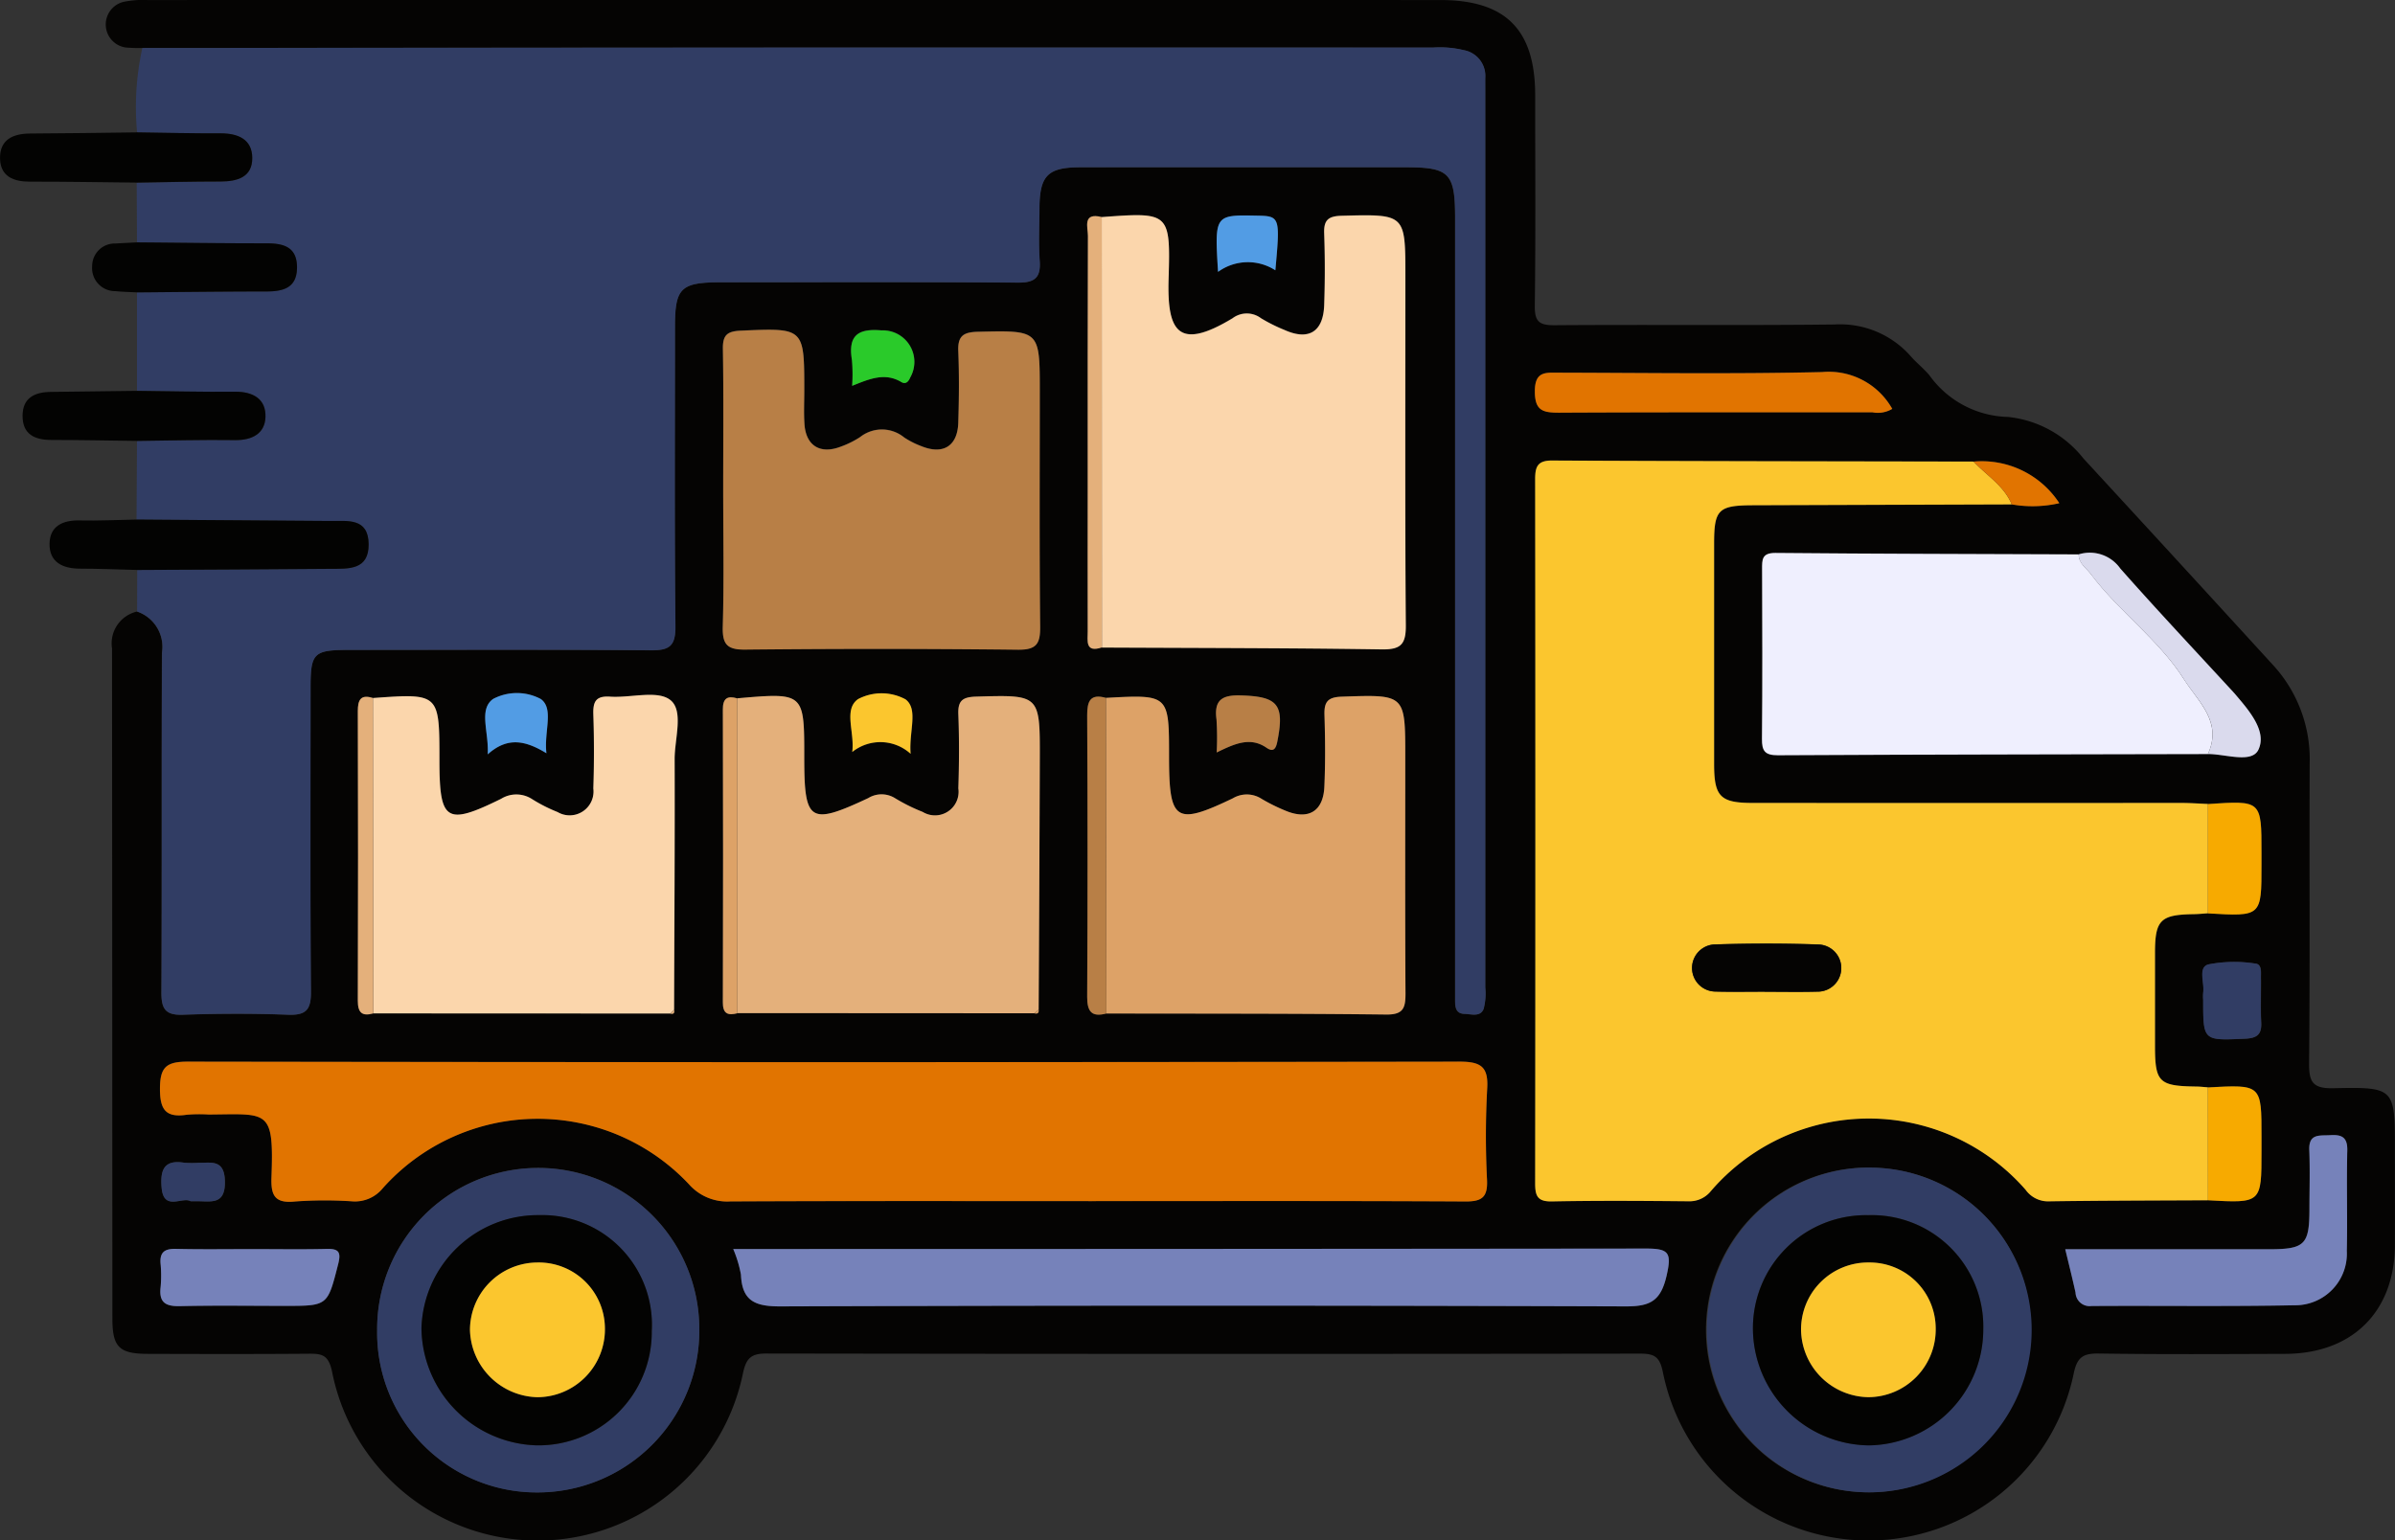 <svg xmlns="http://www.w3.org/2000/svg" width="131.984" height="84.915" viewBox="0 0 131.984 84.915">
  <rect x="0" y="0" width="131.984" height="84.915" fill="#333333" stroke="none"/>
  <g id="Group_2272" data-name="Group 2272" transform="translate(-231.061 -130.876)">
    <path id="Path_1389" data-name="Path 1389" d="M252.651,180.3a8.737,8.737,0,0,1-.922-.028,1.283,1.283,0,0,1-.116-2.516,5.3,5.3,0,0,1,1.306-.1q35.63-.006,71.261,0c3.6,0,5.222,1.628,5.226,5.237,0,3.871.03,7.742-.021,11.613-.011.874.24,1.082,1.089,1.076,5.147-.039,10.294.018,15.44-.041a5.177,5.177,0,0,1,4.207,1.773c.32.362.709.664,1.016,1.035a5.483,5.483,0,0,0,4.318,2.288,6.091,6.091,0,0,1,4.173,2.3q5.231,5.676,10.438,11.375a7.666,7.666,0,0,1,2.021,5.416c-.025,5.5.02,11-.032,16.5-.01,1.042.166,1.439,1.328,1.414,3.4-.073,3.4-.017,3.4,3.372,0,1.759.006,3.519,0,5.278-.016,3.666-2.343,5.981-6.04,5.993-3.431.012-6.863.032-10.293-.018-.86-.012-1.185.216-1.366,1.1a11.554,11.554,0,0,1-22.638-.058c-.171-.856-.455-1.037-1.252-1.036q-24.084.031-48.167-.006c-.827,0-1.091.262-1.267,1.034a11.551,11.551,0,0,1-22.662-.063c-.2-.924-.58-.965-1.3-.96-2.947.023-5.894.016-8.841.007-1.577,0-1.957-.37-1.958-1.933q-.009-18.475-.02-36.95a1.8,1.8,0,0,1,1.372-2.035,2.054,2.054,0,0,1,1.375,2.271c-.03,6.247,0,12.494-.031,18.74,0,.894.226,1.248,1.176,1.216,1.933-.064,3.873-.072,5.805,0,1,.038,1.266-.281,1.258-1.265-.044-5.587-.023-11.174-.02-16.76,0-1.925.165-2.084,2.134-2.085,5.543,0,11.086-.025,16.628.021,1.022.008,1.354-.248,1.344-1.316-.054-5.5-.025-11-.025-16.5,0-2.165.313-2.47,2.544-2.471,5.455,0,10.91-.019,16.365.018.924.006,1.258-.274,1.192-1.2-.068-.963-.019-1.934-.014-2.9.009-1.8.454-2.256,2.257-2.258q8.974-.007,17.948,0c2.381,0,2.7.326,2.7,2.76q0,19.268,0,38.536,0,2.31,0,4.619c0,.369.031.743.519.754.375.009.872.187,1.054-.277a3.321,3.321,0,0,0,.09-1.172q.005-24.679,0-49.358c0-.264-.01-.528,0-.792a1.444,1.444,0,0,0-1.178-1.525,5.6,5.6,0,0,0-1.7-.144q-18.279-.006-36.557,0Q269.938,180.28,252.651,180.3Zm53.126,53.224c5.14.012,10.28,0,15.419.057.946.011,1.065-.371,1.061-1.159-.027-4.349-.013-8.7-.013-13.049,0-3.461,0-3.434-3.508-3.314-.778.027-.966.3-.944,1.01.04,1.317.052,2.638-.006,3.953-.06,1.368-.887,1.851-2.151,1.318a10.059,10.059,0,0,1-1.3-.644,1.5,1.5,0,0,0-1.592-.035c-3.158,1.513-3.516,1.267-3.516-2.284,0-3.442,0-3.442-3.48-3.252-.877-.247-1.031.2-1.029.964q.032,7.751,0,15.5C304.713,233.414,304.959,233.737,305.777,233.522Zm-23.818-.2c.014-4.606.045-9.212.03-13.818,0-1.125.513-2.668-.236-3.262-.707-.561-2.186-.11-3.32-.186-.788-.053-.948.275-.924.981.046,1.358.046,2.721,0,4.08a1.315,1.315,0,0,1-1.971,1.3,8.617,8.617,0,0,1-1.4-.71,1.594,1.594,0,0,0-1.71-.021c-3.032,1.492-3.4,1.245-3.4-2.116,0-3.7,0-3.7-3.664-3.439-.676-.217-.835.1-.833.723q.018,7.977,0,15.953c0,.66.225.887.854.709l16.368.007C281.924,233.575,281.987,233.5,281.958,233.324Zm19.85.19c.164.038.258-.008.235-.194q.033-6.92.064-13.84c.01-3.546,0-3.524-3.505-3.422-.727.021-1.016.2-.985.97.054,1.36.046,2.726,0,4.087a1.3,1.3,0,0,1-1.963,1.3,9.908,9.908,0,0,1-1.531-.761,1.4,1.4,0,0,0-1.473,0c-3.231,1.513-3.524,1.315-3.524-2.244,0-3.579,0-3.579-3.693-3.258-.549-.161-.8,0-.8.616q.021,8.066,0,16.133c0,.642.281.742.8.609Zm57.546-25.3c-5.574-.021-11.148-.03-16.721-.08-.745-.006-.727.373-.725.9.011,3.117.022,6.235-.007,9.352-.006.667.16.908.874.9,7.9-.041,15.8-.049,23.7-.066.968,0,2.41.529,2.781-.238.482-1-.47-2.113-1.222-3-.057-.067-.116-.132-.175-.2-2.078-2.262-4.186-4.5-6.217-6.8A2.054,2.054,0,0,0,359.354,208.216Zm-53.835-18.6c-1.076-.269-.764.561-.766,1.035-.019,4.6-.012,9.2-.012,13.8,0,2.672,0,5.344,0,8.016,0,.495-.153,1.186.78.875,5.142.026,10.284.024,15.424.1,1.034.015,1.334-.263,1.326-1.309-.047-6.42-.024-12.839-.024-19.259,0-3.446,0-3.423-3.49-3.336-.739.019-1.013.215-.985.972.049,1.317.048,2.639,0,3.957-.051,1.478-.861,1.964-2.19,1.366a9.059,9.059,0,0,1-1.293-.646,1.3,1.3,0,0,0-1.563,0c-3.017,1.827-3.616.713-3.528-2.177C309.317,189.348,309.233,189.345,305.52,189.62Zm50.151,15.84a6.6,6.6,0,0,0,2.617-.067,5.1,5.1,0,0,0-4.72-2.293c-7.743-.014-15.486-.019-23.228-.058-.8,0-.936.337-.935,1.026q.02,19.4,0,38.809c0,.692.118,1.023.925,1.007,2.507-.05,5.016-.031,7.524-.008a1.511,1.511,0,0,0,1.236-.563,11.47,11.47,0,0,1,17.343-.071,1.521,1.521,0,0,0,1.21.638c2.946-.044,5.894-.044,8.841-.059,2.95.163,2.95.163,2.95-2.715v-.791c0-2.878,0-2.878-2.95-2.715-.218-.015-.435-.041-.653-.044-2.049-.029-2.263-.239-2.265-2.251q0-2.56,0-5.12c0-1.814.3-2.1,2.135-2.132.262,0,.522-.031.784-.048,2.949.175,2.949.175,2.949-2.686v-.657c0-2.889,0-2.889-2.947-2.685-.482-.019-.965-.055-1.447-.055q-11.814,0-23.628,0c-1.8,0-2.14-.344-2.141-2.157q0-6.072,0-12.144c0-1.879.232-2.1,2.149-2.11Q348.544,205.48,355.671,205.46Zm-50.688,38.406c6.862,0,13.725-.017,20.588.02.924,0,1.217-.259,1.179-1.181a48.372,48.372,0,0,1,.007-5.012c.077-1.218-.316-1.517-1.52-1.515q-35.039.055-70.078,0c-1.2,0-1.538.294-1.541,1.507s.369,1.586,1.5,1.417a8.485,8.485,0,0,1,1.186-.01c3.279-.023,3.6-.329,3.459,3.457-.036.98.163,1.449,1.271,1.34a22.654,22.654,0,0,1,3.165-.011,1.976,1.976,0,0,0,1.7-.725,11.433,11.433,0,0,1,16.874-.212,2.807,2.807,0,0,0,2.279.942C291.7,243.851,298.34,243.866,304.983,243.866Zm-20.324-39.329c0,2.551.048,5.1-.024,7.652-.028.983.24,1.279,1.236,1.27q7.52-.069,15.041.006c1.047.012,1.223-.362,1.213-1.295-.044-4.309-.02-8.62-.02-12.93,0-3.4,0-3.377-3.415-3.3-.781.019-1.11.22-1.076,1.048.054,1.317.043,2.639,0,3.957-.04,1.3-.833,1.793-2.037,1.3a4.747,4.747,0,0,1-.94-.475,1.936,1.936,0,0,0-2.43-.028,5.075,5.075,0,0,1-1.06.527c-1.139.442-1.931-.043-2.011-1.244-.041-.613-.01-1.231-.01-1.846,0-3.472,0-3.451-3.518-3.3-.737.032-.978.249-.966,1C284.684,199.435,284.659,201.986,284.659,204.537Zm.553,41.972a6.58,6.58,0,0,1,.426,1.421c.061,1.456.785,1.752,2.176,1.747q23.284-.085,46.568,0c1.36,0,1.948-.3,2.267-1.7.287-1.263.129-1.492-1.145-1.488q-24.405.059-48.811.026Zm62.753-4.487a8.951,8.951,0,1,0,8.752,9.142A8.866,8.866,0,0,0,347.965,242.022Zm-82.375,8.959a8.8,8.8,0,0,0,8.926,8.944,8.921,8.921,0,0,0,8.826-9.076,8.876,8.876,0,1,0-17.752.131Zm93.027-4.463c.206.869.4,1.629.561,2.395a.775.775,0,0,0,.877.739c3.735-.025,7.471.032,11.2-.041a2.846,2.846,0,0,0,2.872-2.993c.042-1.845-.02-3.692.027-5.536.019-.752-.321-.887-.951-.847-.567.036-1.179-.107-1.143.816.044,1.1.012,2.2.008,3.3-.006,1.92-.261,2.171-2.233,2.172C366.116,246.52,362.39,246.518,358.617,246.518Zm-9.534-46.325a4.013,4.013,0,0,0-3.869-2.028c-4.829.113-9.663.045-14.495.033-.733,0-1.326-.092-1.331,1.022,0,1.085.451,1.187,1.337,1.182,5.754-.03,11.509-.014,17.263-.021A1.543,1.543,0,0,0,349.082,200.193ZM258.721,246.51c-1.406,0-2.813.021-4.218-.01-.609-.014-.9.17-.847.816a6.913,6.913,0,0,1,0,1.317c-.092.839.3,1.04,1.071,1.023,1.932-.044,3.866-.014,5.8-.014,2.355,0,2.329-.007,2.916-2.3.169-.661.042-.857-.633-.84C261.446,246.533,260.083,246.51,258.721,246.51Zm107.5-13.75c0,2.278,0,2.253,2.277,2.157.659-.028.959-.205.923-.9-.042-.827,0-1.658-.014-2.486,0-.295.056-.732-.318-.759a7.475,7.475,0,0,0-2.587.049c-.573.17-.2,1.013-.278,1.551A2.651,2.651,0,0,0,366.219,232.76Zm-54.29-40.118a2.792,2.792,0,0,1,3.158-.092c.27-2.956.258-2.99-1.036-3.013C311.738,189.5,311.738,189.5,311.929,192.641Zm-.073,26.491c1.006-.493,1.852-.873,2.75-.258.348.238.505.1.59-.326.415-2.075.033-2.509-2.048-2.561-1.036-.026-1.441.29-1.3,1.331A15.613,15.613,0,0,1,311.855,219.132Zm-20.088-20.214c.949-.378,1.8-.748,2.715-.209.21.124.376.01.482-.25a1.738,1.738,0,0,0-1.582-2.6c-1.352-.121-1.846.329-1.625,1.654A9.848,9.848,0,0,1,291.767,198.918Zm-16.85,20.259c-.142-1.207.429-2.448-.31-2.987a2.807,2.807,0,0,0-2.629-.007c-.813.581-.224,1.815-.295,3.056C272.778,218.257,273.764,218.477,274.917,219.177Zm20.071.03c-.1-1.232.444-2.462-.285-3a2.787,2.787,0,0,0-2.612-.01c-.815.577-.178,1.816-.32,2.916A2.479,2.479,0,0,1,294.988,219.206Zm-39.679,24.665h.364c.758-.007,1.549.223,1.526-1.093-.022-1.232-.751-1.018-1.467-1.025a5.305,5.305,0,0,1-.782-.006c-1.128-.182-1.315.428-1.239,1.364C253.82,244.449,254.855,243.6,255.309,243.871Z" transform="translate(-13.744 -46.778)" fill="#050403"/>
    <path id="Path_1390" data-name="Path 1390" d="M255.755,185.118q17.287-.013,34.574-.025,18.278-.006,36.557,0a5.6,5.6,0,0,1,1.7.144,1.444,1.444,0,0,1,1.178,1.525c0,.264,0,.528,0,.792q0,24.679,0,49.358a3.321,3.321,0,0,1-.09,1.172c-.182.464-.679.286-1.054.277-.488-.012-.518-.386-.519-.754q0-2.31,0-4.619,0-19.268,0-38.536c0-2.434-.322-2.76-2.7-2.76q-8.974,0-17.948,0c-1.8,0-2.247.454-2.257,2.258-.005.968-.054,1.94.014,2.9.065.925-.268,1.205-1.192,1.2-5.455-.037-10.91-.019-16.365-.018-2.231,0-2.544.305-2.544,2.471,0,5.5-.029,11,.025,16.5.011,1.068-.322,1.324-1.344,1.316-5.542-.046-11.085-.023-16.628-.021-1.969,0-2.133.161-2.134,2.085,0,5.587-.024,11.174.02,16.76.008.984-.261,1.3-1.258,1.265-1.933-.075-3.872-.067-5.805,0-.95.032-1.18-.322-1.176-1.216.031-6.246,0-12.493.031-18.74a2.054,2.054,0,0,0-1.375-2.271l.006-2.286q5.339-.03,10.678-.063c.978-.007,2.09.073,2.078-1.358-.012-1.467-1.157-1.273-2.115-1.28q-5.338-.042-10.677-.077l.025-4.337c1.8-.019,3.6-.071,5.4-.045.942.014,1.648-.356,1.681-1.267.036-1-.68-1.407-1.681-1.4-1.8.016-3.6-.029-5.4-.048q0-2.713,0-5.427c2.373-.019,4.746-.052,7.119-.051.942,0,1.7-.2,1.7-1.331s-.754-1.326-1.7-1.324c-2.373,0-4.746-.031-7.119-.051q-.008-1.646-.017-3.293c1.537-.023,3.073-.064,4.609-.062.938,0,1.767-.234,1.76-1.3-.006-1.021-.775-1.357-1.737-1.353-1.537.006-3.073-.033-4.61-.054A15.088,15.088,0,0,1,255.755,185.118Z" transform="translate(-16.849 -51.597)" fill="#313d64"/>
    <path id="Path_1391" data-name="Path 1391" d="M246.63,259.013q5.338.037,10.677.077c.958.008,2.1-.186,2.115,1.28.012,1.431-1.1,1.351-2.078,1.358q-5.34.04-10.678.063c-1.048-.026-2.1-.071-3.145-.072-.965,0-1.706-.358-1.683-1.389.021-.954.722-1.288,1.646-1.269C244.532,259.084,245.581,259.032,246.63,259.013Z" transform="translate(-8.047 -99.496)" fill="#030302"/>
    <path id="Path_1392" data-name="Path 1392" d="M241.64,198.382c1.537.02,3.074.059,4.61.053.962,0,1.731.332,1.737,1.353.006,1.068-.822,1.3-1.76,1.3-1.537,0-3.073.039-4.609.062-1.963-.02-3.927-.055-5.89-.052-.9,0-1.616-.286-1.64-1.264-.026-1.049.705-1.385,1.664-1.389C237.714,198.439,239.677,198.405,241.64,198.382Z" transform="translate(-3.025 -60.209)" fill="#030302"/>
    <path id="Path_1393" data-name="Path 1393" d="M243.923,238.858c1.8.019,3.6.064,5.4.048,1-.009,1.717.4,1.681,1.4-.033.91-.739,1.28-1.681,1.267-1.8-.026-3.6.026-5.4.045-1.575-.019-3.15-.051-4.724-.053-.915,0-1.579-.311-1.58-1.321s.674-1.323,1.58-1.328C240.774,238.9,242.348,238.878,243.923,238.858Z" transform="translate(-5.314 -86.437)" fill="#030302"/>
    <path id="Path_1394" data-name="Path 1394" d="M250.977,215.608c2.373.019,4.746.054,7.119.051.944,0,1.7.185,1.7,1.324s-.755,1.332-1.7,1.331c-2.373,0-4.746.032-7.119.051-.395-.021-.791-.027-1.183-.068a1.271,1.271,0,0,1-1.286-1.383,1.245,1.245,0,0,1,1.286-1.244C250.188,215.646,250.583,215.628,250.977,215.608Z" transform="translate(-12.368 -71.371)" fill="#030302"/>
    <path id="Path_1395" data-name="Path 1395" d="M511.482,290.551c-2.947.015-5.894.015-8.841.059a1.521,1.521,0,0,1-1.21-.638,11.47,11.47,0,0,0-17.343.071,1.511,1.511,0,0,1-1.236.563c-2.508-.023-5.017-.042-7.524.008-.807.016-.926-.314-.925-1.007q.023-19.4,0-38.809c0-.689.135-1.03.935-1.026,7.742.038,15.485.043,23.228.058.721.769,1.675,1.33,2.1,2.36q-7.126.023-14.253.047c-1.917.007-2.147.231-2.149,2.11q0,6.072,0,12.144c0,1.813.337,2.156,2.141,2.157q11.814.006,23.628,0c.483,0,.965.036,1.447.055q0,3.014,0,6.027c-.261.017-.522.044-.784.048-1.836.027-2.132.318-2.135,2.132q0,2.56,0,5.12c0,2.013.215,2.222,2.265,2.251.218,0,.435.029.653.044Zm-24.429-11.5v0c.962,0,1.926.019,2.887-.006a1.3,1.3,0,0,0,.069-2.6c-1.922-.063-3.85-.06-5.773,0a1.3,1.3,0,0,0,.061,2.594C485.214,279.07,486.134,279.052,487.052,279.052Z" transform="translate(-158.743 -93.509)" fill="#fbc62e"/>
    <path id="Path_1396" data-name="Path 1396" d="M310.485,351.59c-6.643,0-13.285-.015-19.928.017a2.807,2.807,0,0,1-2.279-.942,11.433,11.433,0,0,0-16.874.212,1.976,1.976,0,0,1-1.7.725,22.663,22.663,0,0,0-3.165.011c-1.107.109-1.306-.36-1.271-1.34.138-3.786-.18-3.479-3.459-3.457a8.483,8.483,0,0,0-1.186.01c-1.132.17-1.5-.217-1.5-1.417s.343-1.509,1.541-1.507q35.039.054,70.078,0c1.2,0,1.6.3,1.52,1.515a48.4,48.4,0,0,0-.007,5.012c.038.922-.256,1.186-1.179,1.181C324.21,351.573,317.347,351.59,310.485,351.59Z" transform="translate(-19.246 -154.502)" fill="#e17400"/>
    <path id="Path_1397" data-name="Path 1397" d="M406.557,211.452c3.713-.275,3.8-.272,3.686,3.4-.087,2.89.512,4,3.528,2.177a1.3,1.3,0,0,1,1.563,0,9.06,9.06,0,0,0,1.293.646c1.329.6,2.139.112,2.19-1.366.046-1.318.046-2.639,0-3.957-.029-.757.246-.954.985-.972,3.491-.087,3.49-.11,3.49,3.336,0,6.42-.024,12.839.024,19.259.008,1.047-.293,1.324-1.326,1.309-5.141-.077-10.283-.075-15.424-.1Q406.561,223.314,406.557,211.452Z" transform="translate(-114.782 -68.61)" fill="#fbd6ac"/>
    <path id="Path_1398" data-name="Path 1398" d="M347.251,238.01c0-2.551.025-5.1-.016-7.652-.012-.746.229-.963.966-1,3.519-.155,3.518-.176,3.518,3.3,0,.616-.031,1.234.01,1.846.08,1.2.872,1.686,2.011,1.244a5.076,5.076,0,0,0,1.06-.527,1.936,1.936,0,0,1,2.43.028,4.747,4.747,0,0,0,.94.475c1.2.489,2,0,2.037-1.3.04-1.318.051-2.64,0-3.957-.034-.828.3-1.029,1.076-1.048,3.416-.081,3.415-.1,3.415,3.3,0,4.31-.025,8.62.02,12.93.01.933-.167,1.306-1.213,1.295q-7.52-.086-15.041-.006c-1,.009-1.263-.288-1.236-1.27C347.3,243.113,347.25,240.561,347.251,238.01Z" transform="translate(-76.336 -80.251)" fill="#b87f46"/>
    <path id="Path_1399" data-name="Path 1399" d="M534.482,275.329c-7.9.017-15.8.025-23.7.066-.714,0-.88-.237-.874-.9.029-3.117.019-6.234.007-9.352,0-.523-.02-.9.725-.9,5.574.05,11.148.059,16.722.08,0,.5.414.741.673,1.087,1.554,2.074,3.734,3.6,5.131,5.8C533.952,272.455,535.3,273.556,534.482,275.329Z" transform="translate(-181.748 -102.886)" fill="#efeffe"/>
    <path id="Path_1400" data-name="Path 1400" d="M349.5,286.762c3.693-.321,3.693-.321,3.693,3.258,0,3.559.293,3.757,3.524,2.244a1.4,1.4,0,0,1,1.473,0,9.9,9.9,0,0,0,1.531.761,1.3,1.3,0,0,0,1.963-1.3c.045-1.361.052-2.727,0-4.087-.031-.77.258-.948.985-.97,3.508-.1,3.516-.124,3.505,3.422q-.021,6.92-.064,13.84l-.235.194-16.367-.009Q349.5,295.441,349.5,286.762Z" transform="translate(-77.811 -117.392)" fill="#e4b07b"/>
    <path id="Path_1401" data-name="Path 1401" d="M308.853,304.03l-16.368-.007q-.009-8.693-.019-17.385c3.664-.263,3.664-.263,3.664,3.439,0,3.362.373,3.608,3.4,2.116a1.594,1.594,0,0,1,1.71.021,8.621,8.621,0,0,0,1.4.71,1.315,1.315,0,0,0,1.971-1.3c.045-1.358.045-2.721,0-4.08-.024-.706.136-1.034.924-.981,1.134.076,2.612-.376,3.32.186.749.594.232,2.137.236,3.262.015,4.606-.016,9.212-.03,13.818Z" transform="translate(-40.853 -117.284)" fill="#fbd6ac"/>
    <path id="Path_1402" data-name="Path 1402" d="M407.212,286.747c3.48-.19,3.48-.19,3.48,3.252,0,3.551.357,3.8,3.516,2.284a1.5,1.5,0,0,1,1.592.035,10.065,10.065,0,0,0,1.3.644c1.263.533,2.091.05,2.151-1.318.058-1.316.047-2.637.006-3.953-.022-.711.167-.984.944-1.01,3.509-.12,3.508-.147,3.508,3.314,0,4.35-.014,8.7.013,13.049,0,.789-.114,1.17-1.061,1.159-5.139-.06-10.279-.046-15.419-.057Q407.225,295.446,407.212,286.747Z" transform="translate(-115.206 -117.401)" fill="#dda267"/>
    <path id="Path_1403" data-name="Path 1403" d="M348.868,373.2h1.482q24.405,0,48.811-.026c1.274,0,1.432.225,1.145,1.488-.32,1.406-.907,1.708-2.267,1.7q-23.284-.079-46.568,0c-1.391.005-2.115-.291-2.176-1.747A6.576,6.576,0,0,0,348.868,373.2Z" transform="translate(-77.401 -173.472)" fill="#7682ba"/>
    <path id="Path_1404" data-name="Path 1404" d="M510.241,360.5a8.951,8.951,0,0,1-.3,17.9,8.951,8.951,0,1,1,.3-17.9Zm6.135,8.909a6.145,6.145,0,0,0-6.336-6.291,6.231,6.231,0,0,0-6.358,6.311,6.47,6.47,0,0,0,6.379,6.379A6.392,6.392,0,0,0,516.376,369.413Z" transform="translate(-176.02 -165.26)" fill="#313d64"/>
    <path id="Path_1405" data-name="Path 1405" d="M293.114,369.462a8.876,8.876,0,1,1,17.752-.131,8.921,8.921,0,0,1-8.826,9.076A8.8,8.8,0,0,1,293.114,369.462Zm15.134.046a6.045,6.045,0,0,0-6.2-6.387,6.424,6.424,0,0,0-6.487,6.232,6.534,6.534,0,0,0,6.329,6.458A6.243,6.243,0,0,0,308.248,369.508Z" transform="translate(-41.269 -165.259)" fill="#313d64"/>
    <path id="Path_1406" data-name="Path 1406" d="M557.39,361.7c3.774,0,7.5,0,11.225,0,1.972,0,2.227-.252,2.233-2.172,0-1.1.035-2.2-.008-3.3-.037-.923.576-.78,1.143-.816.629-.04.969.094.951.847-.047,1.844.015,3.691-.027,5.536a2.846,2.846,0,0,1-2.872,2.993c-3.734.074-7.47.016-11.2.041a.775.775,0,0,1-.877-.739C557.79,363.328,557.6,362.568,557.39,361.7Z" transform="translate(-212.517 -161.959)" fill="#7682ba"/>
    <path id="Path_1407" data-name="Path 1407" d="M494.055,237.945a1.543,1.543,0,0,1-1.094.189c-5.754.007-11.509-.009-17.263.021-.886,0-1.341-.1-1.337-1.182,0-1.113.6-1.024,1.331-1.022,4.832.012,9.666.08,14.495-.033A4.013,4.013,0,0,1,494.055,237.945Z" transform="translate(-158.717 -84.53)" fill="#e17400"/>
    <path id="Path_1408" data-name="Path 1408" d="M264.265,373.232c1.362,0,2.725.024,4.086-.01.675-.017.8.178.633.84-.587,2.295-.561,2.3-2.916,2.3-1.933,0-3.867-.03-5.8.014-.775.018-1.163-.183-1.071-1.023a6.913,6.913,0,0,0,0-1.317c-.054-.647.238-.83.847-.816C261.452,373.254,262.859,373.232,264.265,373.232Z" transform="translate(-19.288 -173.5)" fill="#7682ba"/>
    <path id="Path_1409" data-name="Path 1409" d="M566.61,275.3c.821-1.773-.53-2.875-1.319-4.117-1.4-2.2-3.577-3.727-5.131-5.8-.259-.346-.673-.584-.673-1.087a2.054,2.054,0,0,1,2.291.773c2.031,2.3,4.139,4.54,6.217,6.8.059.064.118.13.175.2.753.882,1.7,2,1.222,3C569.02,275.831,567.578,275.3,566.61,275.3Z" transform="translate(-213.876 -102.859)" fill="#dadaed"/>
    <path id="Path_1410" data-name="Path 1410" d="M405.073,211.549q0,11.862.007,23.724c-.934.312-.778-.38-.78-.875-.01-2.672,0-5.344,0-8.016,0-4.6-.007-9.2.012-13.8C404.309,212.11,404,211.28,405.073,211.549Z" transform="translate(-113.297 -68.707)" fill="#e4b07b"/>
    <path id="Path_1411" data-name="Path 1411" d="M405.311,286.809q.013,8.7.026,17.4c-.818.214-1.063-.108-1.059-.934q.044-7.751,0-15.5C404.28,287.006,404.434,286.562,405.311,286.809Z" transform="translate(-113.305 -117.463)" fill="#b87f46"/>
    <path id="Path_1412" data-name="Path 1412" d="M579.734,354.056v-6.221c2.95-.163,2.95-.163,2.95,2.715v.791C582.684,354.219,582.684,354.219,579.734,354.056Z" transform="translate(-226.996 -157.014)" fill="#f7aa00"/>
    <path id="Path_1413" data-name="Path 1413" d="M579.738,309.45q0-3.014,0-6.027c2.947-.2,2.947-.2,2.947,2.685v.657C582.687,309.625,582.687,309.625,579.738,309.45Z" transform="translate(-226.998 -128.223)" fill="#f7aa00"/>
    <path id="Path_1414" data-name="Path 1414" d="M348.034,286.9q0,8.679.007,17.358c-.522.133-.806.033-.8-.609q.025-8.066,0-16.133C347.237,286.9,347.485,286.735,348.034,286.9Z" transform="translate(-76.344 -117.526)" fill="#dda267"/>
    <path id="Path_1415" data-name="Path 1415" d="M290.928,286.834q.009,8.693.019,17.385c-.63.178-.856-.049-.854-.709q.026-7.977,0-15.953C290.093,286.939,290.251,286.617,290.928,286.834Z" transform="translate(-39.315 -117.48)" fill="#e4b07b"/>
    <path id="Path_1416" data-name="Path 1416" d="M578.9,330.362a2.642,2.642,0,0,1,0-.392c.081-.537-.3-1.381.278-1.551a7.476,7.476,0,0,1,2.587-.049c.374.027.315.465.318.759.01.829-.028,1.659.014,2.486.036.7-.264.875-.923.9C578.9,332.615,578.9,332.639,578.9,330.362Z" transform="translate(-226.429 -144.38)" fill="#313d64"/>
    <path id="Path_1417" data-name="Path 1417" d="M424.624,214.5c-.191-3.145-.191-3.145,2.122-3.1,1.294.023,1.307.057,1.036,3.013A2.792,2.792,0,0,0,424.624,214.5Z" transform="translate(-126.439 -68.637)" fill="#529ce4"/>
    <path id="Path_1418" data-name="Path 1418" d="M424.486,289.69a15.613,15.613,0,0,0-.012-1.814c-.138-1.041.268-1.357,1.3-1.331,2.081.052,2.464.486,2.048,2.561-.085.424-.242.564-.59.326C426.338,288.817,425.492,289.2,424.486,289.69Z" transform="translate(-126.375 -117.335)" fill="#b87f46"/>
    <path id="Path_1419" data-name="Path 1419" d="M367.378,232.4a9.849,9.849,0,0,0-.01-1.4c-.221-1.325.273-1.775,1.625-1.654a1.738,1.738,0,0,1,1.582,2.6c-.106.26-.272.375-.482.25C369.183,231.648,368.327,232.017,367.378,232.4Z" transform="translate(-89.356 -80.255)" fill="#2aca2a"/>
    <path id="Path_1420" data-name="Path 1420" d="M313.412,289.5c-1.153-.7-2.139-.92-3.235.062.071-1.242-.518-2.475.3-3.056a2.807,2.807,0,0,1,2.629.007C313.841,287.054,313.27,288.3,313.412,289.5Z" transform="translate(-52.239 -117.103)" fill="#529ce4"/>
    <path id="Path_1421" data-name="Path 1421" d="M370.526,289.56a2.479,2.479,0,0,0-3.217-.1c.142-1.1-.495-2.339.32-2.916a2.787,2.787,0,0,1,2.612.01C370.97,287.1,370.423,288.328,370.526,289.56Z" transform="translate(-89.283 -117.131)" fill="#fbc62e"/>
    <path id="Path_1422" data-name="Path 1422" d="M260.955,361.789c-.454-.269-1.489.578-1.6-.76-.076-.936.111-1.546,1.239-1.364a5.307,5.307,0,0,0,.782.006c.716.006,1.445-.207,1.467,1.025.024,1.316-.768,1.086-1.526,1.093Z" transform="translate(-19.39 -164.695)" fill="#313d64"/>
    <path id="Path_1423" data-name="Path 1423" d="M545.15,252.243c-.428-1.03-1.382-1.592-2.1-2.36a5.1,5.1,0,0,1,4.72,2.293A6.6,6.6,0,0,1,545.15,252.243Z" transform="translate(-203.224 -93.561)" fill="#e17400"/>
    <path id="Path_1424" data-name="Path 1424" d="M396.014,335.979l.235-.194C396.272,335.972,396.178,336.018,396.014,335.979Z" transform="translate(-107.95 -149.243)" fill="#dda267"/>
    <path id="Path_1425" data-name="Path 1425" d="M339.016,336l.215-.2C339.259,335.97,339.2,336.047,339.016,336Z" transform="translate(-71.017 -149.25)" fill="#e4b07b"/>
    <path id="Path_1426" data-name="Path 1426" d="M502.856,328.067c-.919,0-1.838.018-2.756-.006a1.3,1.3,0,0,1-.061-2.594c1.923-.065,3.85-.068,5.773,0a1.3,1.3,0,0,1-.069,2.6c-.962.025-1.925.006-2.887.006Z" transform="translate(-174.547 -142.524)" fill="#050403"/>
    <path id="Path_1427" data-name="Path 1427" d="M521.194,374.233a6.392,6.392,0,0,1-6.314,6.4,6.47,6.47,0,0,1-6.379-6.379,6.231,6.231,0,0,1,6.358-6.311A6.145,6.145,0,0,1,521.194,374.233Zm-2.622-.039a3.641,3.641,0,0,0-3.686-3.643,3.692,3.692,0,0,0-3.734,3.748,3.77,3.77,0,0,0,3.706,3.677A3.731,3.731,0,0,0,518.573,374.193Z" transform="translate(-180.839 -170.08)" fill="#030302"/>
    <path id="Path_1428" data-name="Path 1428" d="M312.755,374.329a6.243,6.243,0,0,1-6.363,6.3,6.534,6.534,0,0,1-6.329-6.458,6.424,6.424,0,0,1,6.487-6.232A6.045,6.045,0,0,1,312.755,374.329Zm-6.335-3.778a3.73,3.73,0,0,0-3.684,3.712,3.809,3.809,0,0,0,3.719,3.714,3.74,3.74,0,0,0,3.718-3.815A3.648,3.648,0,0,0,306.421,370.551Z" transform="translate(-45.777 -170.08)" fill="#030302"/>
    <path id="Path_1429" data-name="Path 1429" d="M523.452,378.995a3.731,3.731,0,0,1-3.714,3.781,3.77,3.77,0,0,1-3.706-3.677,3.692,3.692,0,0,1,3.734-3.748A3.641,3.641,0,0,1,523.452,378.995Z" transform="translate(-185.718 -174.881)" fill="#fbc62e"/>
    <path id="Path_1430" data-name="Path 1430" d="M311.34,375.353a3.648,3.648,0,0,1,3.753,3.611,3.74,3.74,0,0,1-3.718,3.815,3.809,3.809,0,0,1-3.719-3.714A3.73,3.73,0,0,1,311.34,375.353Z" transform="translate(-50.696 -174.882)" fill="#fbc62e"/>
  </g>
</svg>
